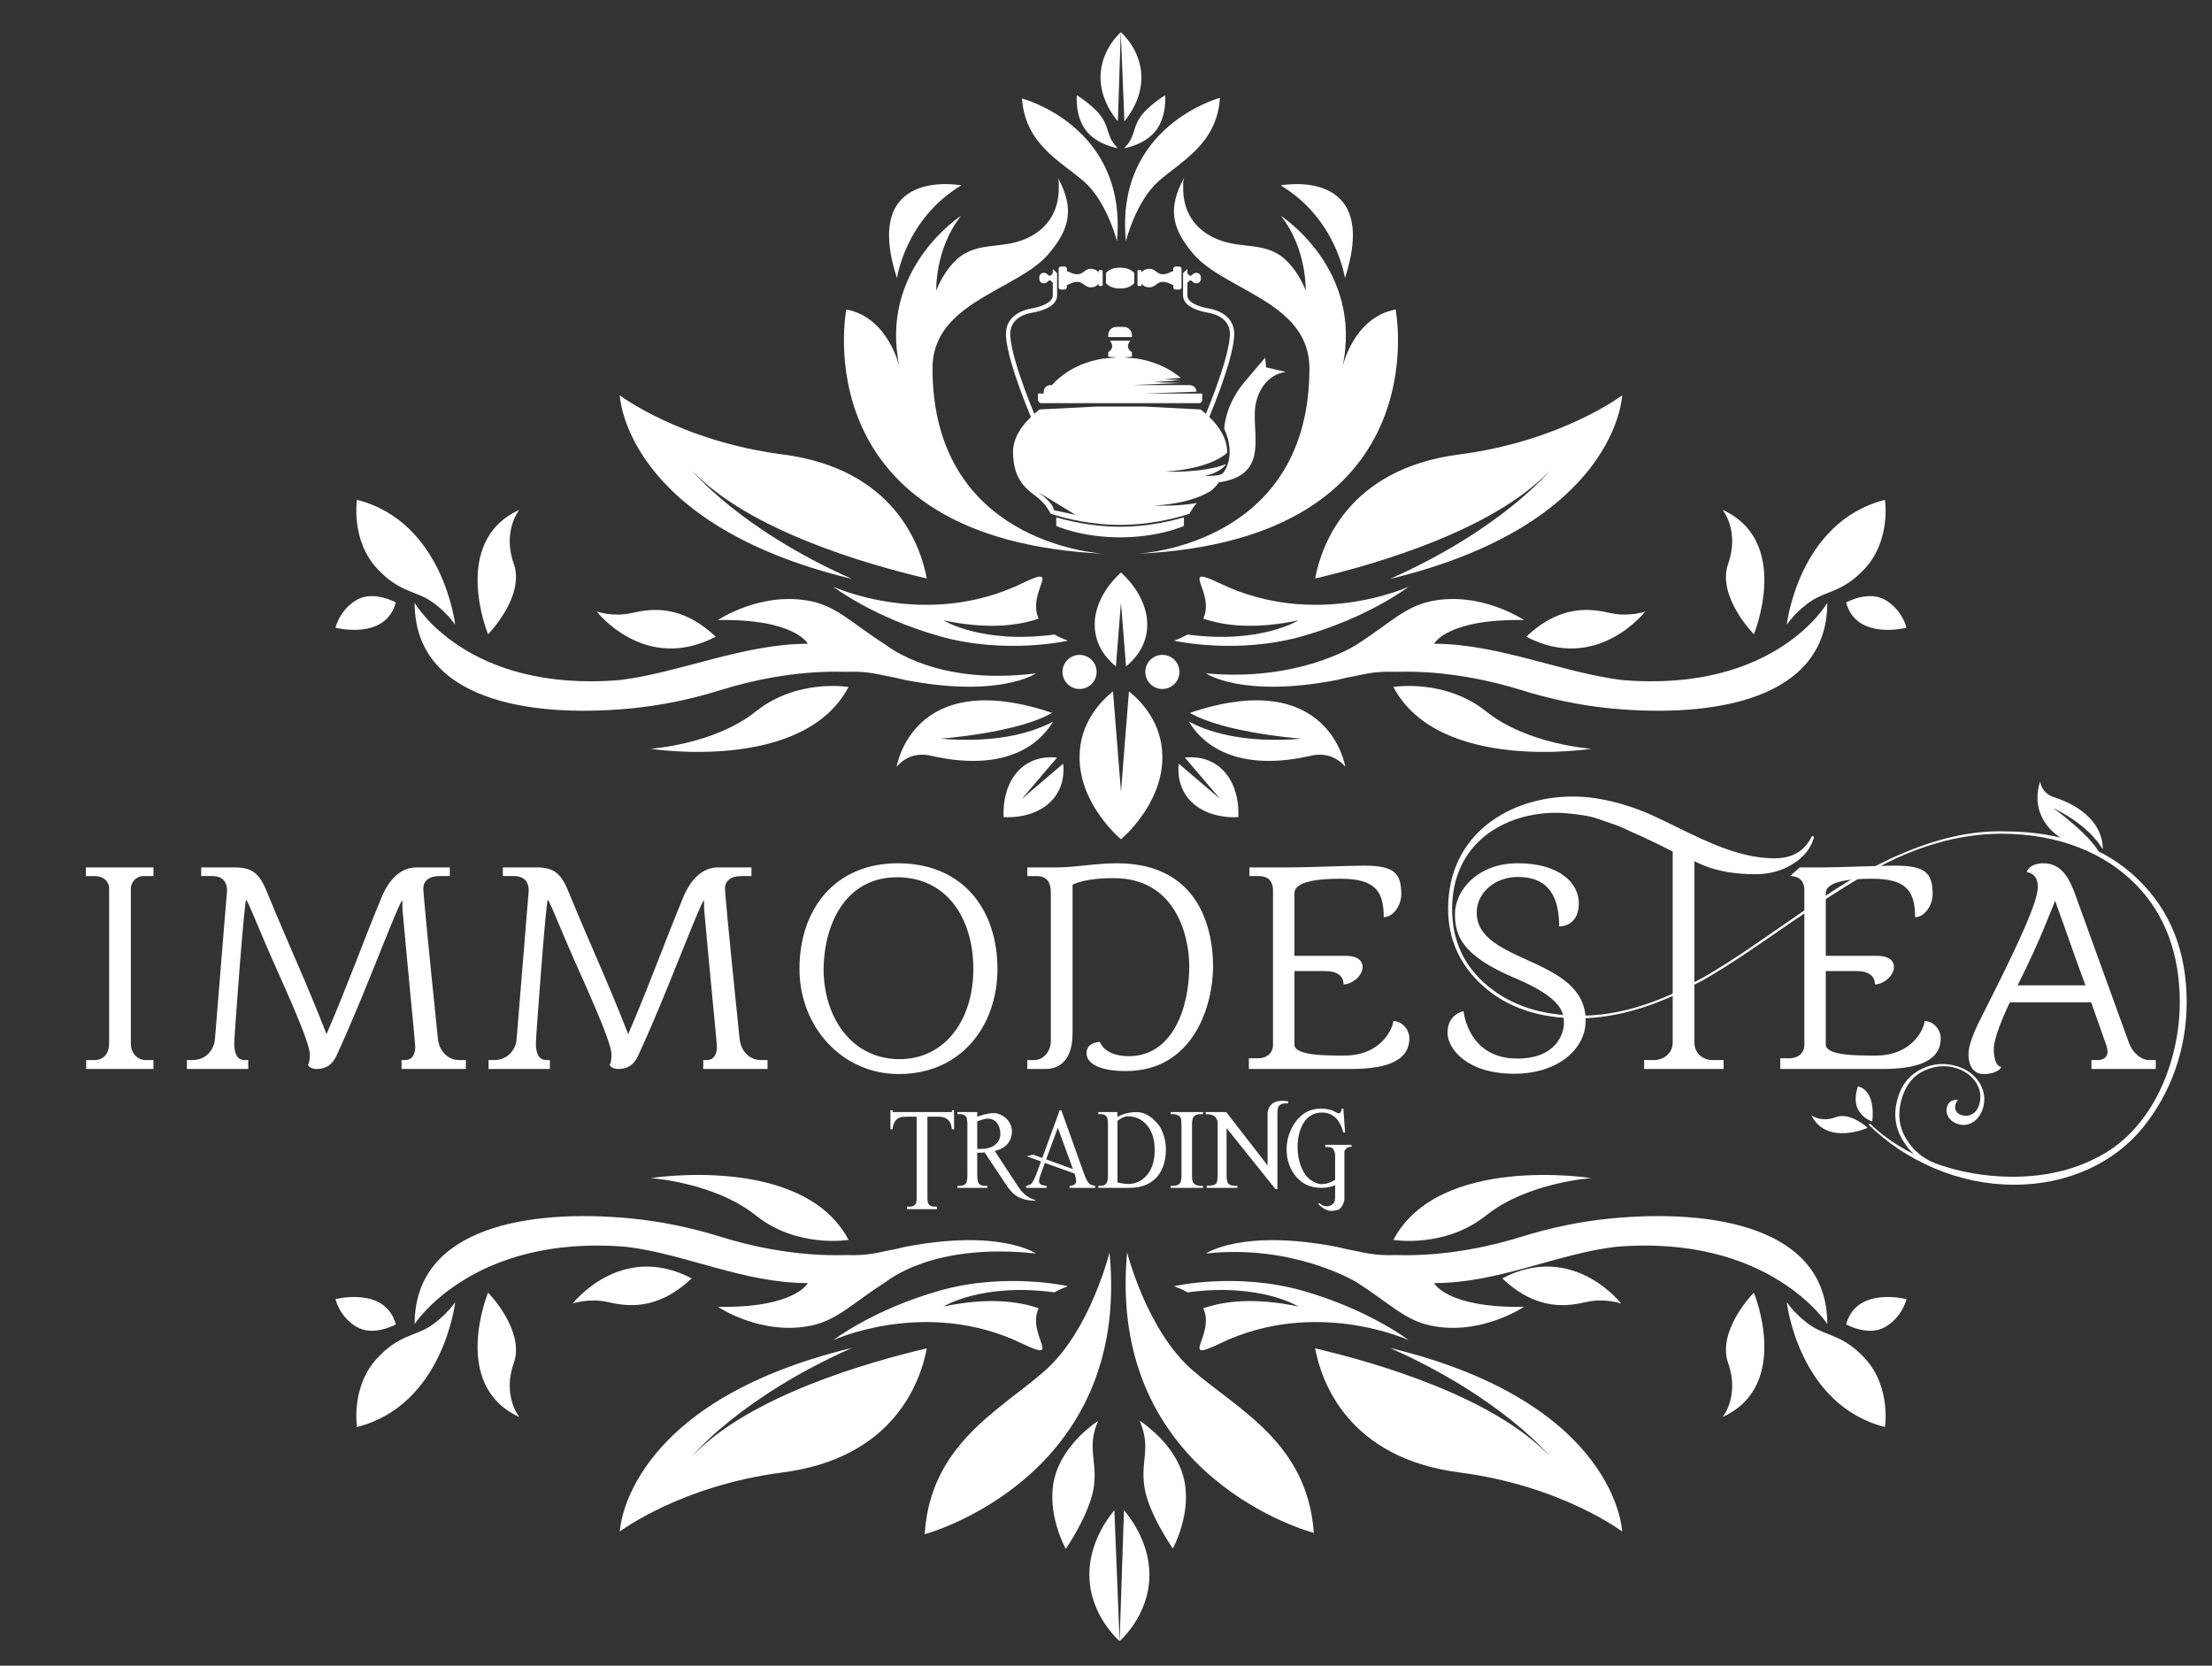 <?xml version="1.0" encoding="UTF-8" standalone="no"?>
<svg
   xmlns:dc="http://purl.org/dc/elements/1.1/"
   xmlns:cc="http://creativecommons.org/ns#"
   xmlns:rdf="http://www.w3.org/1999/02/22-rdf-syntax-ns#"
   xmlns:svg="http://www.w3.org/2000/svg"
   xmlns="http://www.w3.org/2000/svg"
   xmlns:sodipodi="http://sodipodi.sourceforge.net/DTD/sodipodi-0.dtd"
   xmlns:inkscape="http://www.inkscape.org/namespaces/inkscape"
   id="svg3336"
   version="1.1"
   inkscape:version="1.0.1 (3bc2e813f5, 2020-09-07)"
   xml:space="preserve"
   width="2460"
   height="1852.5"
   viewBox="0 0 2460 1852.5"
   sodipodi:docname="logo-white.svg"><rect x="0" y="0" width="2460" height="1852.5" fill="#333333" stroke="none"/><defs
     id="defs3340"><clipPath
       clipPathUnits="userSpaceOnUse"
       id="clipPath3350"><path
         d="m 0,1482 1968,0 L 1968,0 0,0 0,1482 Z"
         id="path3352"
         inkscape:connector-curvature="0" /></clipPath></defs><sodipodi:namedview
     pagecolor="#ffffff"
     bordercolor="#666666"
     borderopacity="1"
     objecttolerance="10"
     gridtolerance="10"
     guidetolerance="10"
     inkscape:pageopacity="0"
     inkscape:pageshadow="2"
     inkscape:window-width="3840"
     inkscape:window-height="2136"
     id="namedview3338"
     showgrid="false"
     showguides="true"
     inkscape:guide-bbox="true"
     inkscape:zoom="0.18703499"
     inkscape:cx="664.79847"
     inkscape:cy="998.1201"
     inkscape:window-x="0"
     inkscape:window-y="1080"
     inkscape:window-maximized="1"
     inkscape:current-layer="g3348"
     inkscape:document-rotation="0"><sodipodi:guide
       position="1243.821,952.714"
       orientation="1,0"
       id="guide3742" /></sodipodi:namedview><g
     id="g3344"
     inkscape:groupmode="layer"
     inkscape:label="1"
     transform="matrix(1.25,0,0,-1.25,0,1852.5)"><g
       id="g3346"><g
         id="g3348"
         clip-path="url(#clipPath3350)"><g
           id="g3354"
           transform="translate(848.753,494.175)"
           style="fill:#ffffff"><path
             d="m 0,0 0.102,-16.909 -1.935,0 c -0.341,2.715 -0.85,4.651 -1.528,5.806 -1.019,1.834 -2.378,3.191 -4.075,4.075 -1.698,0.882 -3.939,1.324 -6.722,1.324 l -9.474,0 0,-72.017 c 0,-3.326 0.441,-5.364 1.325,-6.112 1.222,-1.289 2.816,-1.935 4.787,-1.935 l 2.342,0 0,-2.241 -26.585,0 0,2.241 2.444,0 c 2.037,-0.067 3.701,0.611 4.991,2.037 0.747,1.019 1.121,3.023 1.121,6.01 l 0,72.017 -8.149,0 c -3.125,0 -5.365,-0.238 -6.723,-0.713 -1.699,-0.611 -3.158,-1.767 -4.38,-3.464 -1.222,-1.697 -1.935,-4.041 -2.14,-7.028 l -1.935,0 0,16.909 1.935,0 0,-1.63 52.766,0 0,1.63 L 0,0 Z"
             style="fill:#ffffff;fill-opacity:1;fill-rule:nonzero;stroke:none"
             id="path3356"
             inkscape:connector-curvature="0" /></g><g
           id="g3358"
           transform="translate(869.431,459.746)"
           style="fill:#ffffff"><path
             d="m 0,0 2.648,0 c 5.908,0 10.372,1.273 13.395,3.819 3.021,2.547 4.533,5.756 4.533,9.627 0,3.802 -0.986,7.011 -2.954,9.626 -1.971,2.613 -4.958,3.921 -8.964,3.921 C 5.94,26.586 3.055,25.736 0,24.447 L 0,0 Z M 27.605,-34.634 6.519,-3.056 C 5.432,-3.26 4.176,-3.362 2.749,-3.362 l -2.749,0 0,-19.354 c 0,-4.211 0.44,-6.824 1.324,-7.843 1.154,-1.495 2.885,-2.241 5.195,-2.241 l 2.445,0 0,-1.834 -26.586,0 0,1.834 2.342,0 c 2.649,0 4.516,0.916 5.602,2.75 0.612,1.086 0.917,3.531 0.917,7.334 l 0,43.597 c 0,4.21 -0.408,6.859 -1.222,7.946 -1.156,1.426 -2.921,2.139 -5.297,2.139 l -2.342,0 0,1.833 17.622,0 0,-4.074 c 7.537,2.649 13.275,3.632 17.214,2.954 4.006,-0.952 7.3,-2.921 9.881,-5.908 2.511,-2.989 3.769,-6.417 3.769,-10.288 0,-4.143 -1.258,-7.742 -3.769,-10.797 -2.513,-3.056 -6.35,-5.231 -11.511,-6.52 l 21.494,-32.698 c 3.937,-5.704 8.759,-9.336 14.464,-10.899 l 0.204,-0.612 c -8.829,0 -15.687,2.412 -20.577,7.233 l -3.564,4.176 z"
             style="fill:#ffffff;fill-opacity:1;fill-rule:nonzero;stroke:none"
             id="path3360"
             inkscape:connector-curvature="0" /></g><g
           id="g3362"
           transform="translate(954.586,441.818)"
           style="fill:#ffffff"><path
             d="M 0,0 -13.446,36.772 -23.836,8.659 0,0 Z m -27.299,9.881 15.483,42.375 1.528,0 L 9.779,-3.87 c 1.63,-4.482 3.107,-7.385 4.431,-8.71 1.324,-1.324 3.174,-2.088 5.551,-2.292 l 0,-1.833 -22.817,0 0,1.833 c 2.308,0.135 3.871,0.577 4.686,1.324 0.815,0.747 1.222,1.697 1.222,2.852 0,1.427 -0.374,3.362 -1.121,5.807 l -0.305,0.917 -26.383,9.473 -3.768,-10.288 c -0.952,-2.582 -1.426,-4.517 -1.426,-5.806 0,-1.088 0.407,-2.022 1.222,-2.802 0.815,-0.781 2.648,-1.273 5.501,-1.477 l 0,-1.833 -18.234,0 0,1.833 c 2.376,0.474 3.938,1.12 4.686,1.935 1.425,1.63 3.055,4.855 4.889,9.677 l 3.668,10.085 -12.733,4.584 5.806,1.426 8.047,-2.954 z"
             style="fill:#ffffff;fill-opacity:1;fill-rule:nonzero;stroke:none"
             id="path3364"
             inkscape:connector-curvature="0" /></g><g
           id="g3366"
           transform="translate(994.21,430.002)"
           style="fill:#ffffff"><path
             d="m 0,0 c 3.734,-0.952 6.858,-1.426 9.371,-1.426 6.858,0 12.53,2.699 17.012,8.098 4.481,5.399 6.722,12.748 6.722,22.053 0,9.303 -2.241,16.637 -6.722,22.003 C 21.901,56.091 16.128,58.775 9.066,58.775 6.417,58.775 3.395,57.416 0,54.7 L 0,0 Z m 43.088,29.133 c 0,-9.44 -2.445,-17.317 -7.334,-23.632 C 30.049,-1.291 21.832,-4.754 11.103,-4.89 l -28.216,0 0,1.834 2.241,0 c 2.512,0 4.278,0.882 5.297,2.649 0.746,1.222 1.121,3.7 1.121,7.435 l 0,43.597 c 0,4.142 -0.408,6.791 -1.223,7.946 -1.156,1.426 -2.888,2.14 -5.195,2.14 l -2.241,0 0,1.832 17.011,0 0,-4.379 c 5.16,2.918 10.9,4.379 17.215,4.379 7.401,0 14.328,-4.379 20.78,-13.14 3.463,-6.452 5.195,-13.208 5.195,-20.27"
             style="fill:#ffffff;fill-opacity:1;fill-rule:nonzero;stroke:none"
             id="path3368"
             inkscape:connector-curvature="0" /></g><g
           id="g3370"
           transform="translate(1070.3,426.946)"
           style="fill:#ffffff"><path
             d="m 0,0 0,-1.834 -28.827,0 0,1.834 2.343,0 c 2.784,0 4.821,0.815 6.112,2.445 0.815,1.085 1.222,3.632 1.222,7.639 l 0,43.597 c 0,3.395 -0.239,5.636 -0.713,6.724 -0.341,0.882 -1.019,1.594 -2.037,2.139 -1.427,0.815 -2.954,1.222 -4.584,1.222 l -2.343,0 0,1.833 28.827,0 0,-1.833 -2.445,0 c -2.785,0 -4.787,-0.814 -6.009,-2.444 -0.883,-1.088 -1.325,-3.634 -1.325,-7.641 l 0,-43.597 c 0,-3.396 0.237,-5.637 0.713,-6.723 C -8.727,2.546 -8.047,1.834 -7.028,1.222 -5.602,0.407 -4.075,0 -2.445,0 L 0,0 Z"
             style="fill:#ffffff;fill-opacity:1;fill-rule:nonzero;stroke:none"
             id="path3372"
             inkscape:connector-curvature="0" /></g><g
           id="g3374"
           transform="translate(1072.642,492.545)"
           style="fill:#ffffff"><path
             d="m 0,0 18.336,0 36.772,-47.468 0,46.348 c 0.271,4.345 2.173,7.538 5.704,9.575 3.26,1.63 7.47,2.002 12.631,1.12 l 0,-1.833 -2.342,0 c -2.852,0 -4.89,-0.85 -6.112,-2.547 -0.749,-1.222 -1.12,-3.633 -1.12,-7.232 l 0,-66.516 -1.732,0 -43.495,54.293 0,-41.459 c 0,-4.143 0.473,-6.723 1.425,-7.742 1.223,-1.426 3.158,-2.138 5.806,-2.138 l 2.343,0 0,-1.834 -27.299,0 0,2.037 2.343,0 c 2.852,0 4.889,0.577 6.112,1.732 0.882,1.154 1.324,4.039 1.324,8.659 l 0,46.856 C 10.016,-6.384 9.303,-5.128 8.557,-4.38 7.334,-3.226 5.942,-2.513 4.38,-2.24 3.428,-1.97 1.969,-1.833 0,-1.833 L 0,0 Z"
             style="fill:#ffffff;fill-opacity:1;fill-rule:nonzero;stroke:none"
             id="path3376"
             inkscape:connector-curvature="0" /></g><g
           id="g3378"
           transform="translate(1184.385,404.638)"
           style="fill:#ffffff"><path
             d="m 0,0 c -3.804,0 -7.674,2.106 -11.612,6.316 l 1.019,0.713 c 1.9,-1.901 3.937,-2.886 6.111,-2.954 2.581,0 4.516,0.679 5.807,2.037 1.426,0.815 2.139,2.717 2.139,5.704 l 0,11.001 c -3.6,-1.562 -7.675,-2.342 -12.224,-2.342 -10.526,0 -18.676,4.176 -24.447,12.529 -4.347,6.247 -6.519,13.479 -6.519,21.697 0,5.907 1.222,11.577 3.666,17.011 2.92,6.451 6.893,11.442 11.919,14.973 4.21,2.852 9.234,4.279 15.075,4.279 5.501,0 9.846,-1.054 13.039,-3.158 1.561,-0.748 2.614,-1.121 3.158,-1.121 1.357,0.747 2.071,2.173 2.139,4.279 l 1.528,0 1.527,-21.289 -1.527,0 C 9.303,74.971 7.368,78.977 4.991,81.694 1.528,85.565 -2.886,87.5 -8.251,87.5 c -7.403,0 -13.039,-3.396 -16.909,-10.186 -3.192,-5.773 -4.788,-12.597 -4.788,-20.474 0,-6.453 1.07,-12.326 3.209,-17.623 2.14,-5.297 4.941,-9.185 8.404,-11.663 3.463,-2.48 6.687,-3.718 9.677,-3.718 2.104,0 4.159,0.322 6.163,0.968 2.002,0.645 3.988,1.579 5.959,2.801 l 0,22.511 c -0.204,1.359 -0.527,2.563 -0.968,3.617 -0.443,1.052 -1.019,1.816 -1.732,2.292 -0.712,0.474 -1.986,0.746 -3.819,0.815 l -2.242,0 0,1.935 23.327,0 0,-1.833 -1.019,0 c -2.241,0 -4.007,-1.258 -5.296,-3.77 l 0,-43.393 C 11.17,7.064 10.22,4.89 8.863,3.26 7.979,2.037 6.723,1.156 5.093,0.611 2.988,0.204 1.29,0 0,0"
             style="fill:#ffffff;fill-opacity:1;fill-rule:nonzero;stroke:none"
             id="path3380"
             inkscape:connector-curvature="0" /></g><g
           id="g3382"
           transform="translate(976.923,217.733)"
           style="fill:#ffffff"><path
             d="m 0,0 c 0,0 -30.898,-19.428 -38.728,-50.739 -7.83,-31.31 10.011,-63.086 10.011,-63.086 0,0 21.845,31.657 25.008,55.5 C -0.546,-34.483 -10.205,-24.379 0,0"
             style="fill:#ffffff;fill-opacity:1;fill-rule:nonzero;stroke:none"
             id="path3384"
             inkscape:connector-curvature="0" /></g><g
           id="g3386"
           transform="translate(987.103,367.655)"
           style="fill:#ffffff"><path
             d="m 0,0 c 0,0 -17.074,-69.605 -57.373,-105.124 -40.299,-35.519 -101.986,-65.333 -107.045,-145.576 0,0 184.336,49.18 164.418,250.7"
             style="fill:#ffffff;fill-opacity:1;fill-rule:nonzero;stroke:none"
             id="path3388"
             inkscape:connector-curvature="0" /></g><g
           id="g3390"
           transform="translate(1013.972,217.86)"
           style="fill:#ffffff"><path
             d="m 0,0 c 10.371,-24.309 0.781,-34.478 4.107,-58.299 3.326,-23.82 25.386,-55.327 25.386,-55.327 0,0 17.624,31.897 9.581,63.153 C 31.03,-19.216 0,0 0,0"
             style="fill:#ffffff;fill-opacity:1;fill-rule:nonzero;stroke:none"
             id="path3392"
             inkscape:connector-curvature="0" /></g><g
           id="g3394"
           transform="translate(1060.858,262.979)"
           style="fill:#ffffff"><path
             d="M 0,0 C -40.54,35.243 -58.09,104.729 -58.09,104.729 -76.631,-96.922 108.035,-144.842 108.035,-144.842 102.429,-64.636 40.54,-35.243 0,0"
             style="fill:#ffffff;fill-opacity:1;fill-rule:nonzero;stroke:none"
             id="path3396"
             inkscape:connector-curvature="0" /></g><g
           id="g3398"
           transform="translate(996.116,21.868)"
           style="fill:#ffffff"><path
             d="M 0,0 C 0,0 26.637,22.768 26.513,59.146 26.421,86.303 11.463,107.473 3.885,116.464 L 0,0 Z"
             style="fill:#ffffff;fill-opacity:1;fill-rule:nonzero;stroke:none"
             id="path3400"
             inkscape:connector-curvature="0" /></g><g
           id="g3402"
           transform="translate(969.2,80.831)"
           style="fill:#ffffff"><path
             d="M 0,0 C 0.124,-36.377 26.916,-58.963 26.916,-58.963 L 22.236,57.471 C 14.72,48.429 -0.093,27.157 0,0"
             style="fill:#ffffff;fill-opacity:1;fill-rule:nonzero;stroke:none"
             id="path3404"
             inkscape:connector-curvature="0" /></g><g
           id="g3406"
           transform="translate(1378.702,186.492)"
           style="fill:#ffffff"><path
             d="m 0,0 c -50.36,53.028 -154.782,83.197 -208.645,95.821 5.46,-29.095 28.839,-97.541 128.371,-110.404 90.647,-11.714 144.785,-52.537 144.785,-52.537 0,0 -4.019,114.472 -206.659,163.359 C -42.431,52.055 0,0 0,0"
             style="fill:#ffffff;fill-opacity:1;fill-rule:nonzero;stroke:none"
             id="path3408"
             inkscape:connector-curvature="0" /></g><g
           id="g3410"
           transform="translate(615.933,186.492)"
           style="fill:#ffffff"><path
             d="M 0,0 C 50.36,53.028 154.782,83.197 208.645,95.821 203.185,66.726 179.805,-1.72 80.273,-14.583 -10.373,-26.297 -64.511,-67.12 -64.511,-67.12 c 0,0 4.019,114.472 206.659,163.359 C 42.431,52.055 0,0 0,0"
             style="fill:#ffffff;fill-opacity:1;fill-rule:nonzero;stroke:none"
             id="path3412"
             inkscape:connector-curvature="0" /></g><g
           id="g3414"
           transform="translate(1532.633,221.236)"
           style="fill:#ffffff"><path
             d="m 0,0 c 0,0 15.247,18.732 4.921,47.882 -10.326,29.151 22.85,62.814 22.85,62.814 C 27.771,110.696 61.762,28.332 0,0"
             style="fill:#ffffff;fill-opacity:1;fill-rule:nonzero;stroke:none"
             id="path3416"
             inkscape:connector-curvature="0" /></g><g
           id="g3418"
           transform="translate(1589.652,323.417)"
           style="fill:#ffffff"><path
             d="m 0,0 c 0,0 10.401,-91.531 87.371,-111.086 0,0 5.691,35.657 -17.89,61.16 C 50.758,-29.678 36.527,-30.234 23.299,-22.051 9.036,-13.227 0,0 0,0"
             style="fill:#ffffff;fill-opacity:1;fill-rule:nonzero;stroke:none"
             id="path3420"
             inkscape:connector-curvature="0" /></g><g
           id="g3422"
           transform="translate(1642.491,303.642)"
           style="fill:#ffffff"><path
             d="M 0,0 C 0,0 19.929,-11.233 35.135,-2.08 50.342,7.073 53.671,22.467 53.671,22.467 53.671,22.467 9.153,34.116 0,0"
             style="fill:#ffffff;fill-opacity:1;fill-rule:nonzero;stroke:none"
             id="path3424"
             inkscape:connector-curvature="0" /></g><g
           id="g3426"
           transform="translate(1239.68,378.833)"
           style="fill:#ffffff"><path
             d="m 0,0 c 0,0 45.647,-7.738 82.499,21.751 36.851,29.49 93.63,33.213 93.63,33.213 C 176.129,54.964 40.489,76.582 0,0"
             style="fill:#ffffff;fill-opacity:1;fill-rule:nonzero;stroke:none"
             id="path3428"
             inkscape:connector-curvature="0" /></g><g
           id="g3430"
           transform="translate(1155.27,319.546)"
           style="fill:#ffffff"><path
             d="m 0,0 c -38.539,8.116 -65.868,4.989 -84.725,-1.56 11.019,-23.515 -22.587,-49.382 14.979,-31.268 85.043,41.008 167.772,2.893 167.772,2.893 0,0 -35.29,27.191 -94.299,43.968 -59.009,16.777 -114.548,4.05 -114.548,4.05 4.713,-1.693 8.689,-3.537 12.039,-5.492 C -34.366,21.384 0,0 0,0"
             style="fill:#ffffff;fill-opacity:1;fill-rule:nonzero;stroke:none"
             id="path3432"
             inkscape:connector-curvature="0" /></g><g
           id="g3434"
           transform="translate(1206.897,341.193)"
           style="fill:#ffffff"><path
             d="m 0,0 c 28.389,-18.077 42.584,-33.572 65.476,-38.505 44.739,-9.643 83.5,16.584 83.5,16.584 -68.844,-1.157 -79.933,21.116 -79.933,21.116 57.146,0 108.349,25.808 161.347,32.26 136.872,11.521 188.438,-68.667 188.438,-68.667 0,86.64 -102.283,102.451 -191.617,94.018 C 199.639,54.203 172.46,48.476 146.023,40.227 123.137,33.087 81.432,22.737 35.319,24.141 24.437,23.974 16.814,23.797 -0.136,27.679 -5.85,28.676 -11.575,29.898 -17.287,31.372 -101.968,47.804 -133.938,25.518 -133.938,25.518 -58.025,33.882 -2.751,1.728 0,0"
             style="fill:#ffffff;fill-opacity:1;fill-rule:nonzero;stroke:none"
             id="path3436"
             inkscape:connector-curvature="0" /></g><g
           id="g3438"
           transform="translate(462.001,221.236)"
           style="fill:#ffffff"><path
             d="m 0,0 c 0,0 -15.247,18.732 -4.921,47.882 10.326,29.151 -22.85,62.814 -22.85,62.814 0,0 -33.991,-82.364 27.771,-110.696"
             style="fill:#ffffff;fill-opacity:1;fill-rule:nonzero;stroke:none"
             id="path3440"
             inkscape:connector-curvature="0" /></g><g
           id="g3442"
           transform="translate(404.982,323.417)"
           style="fill:#ffffff"><path
             d="m 0,0 c 0,0 -10.401,-91.531 -87.371,-111.086 0,0 -5.691,35.657 17.89,61.16 18.723,20.248 32.954,19.692 46.182,27.875 C -9.036,-13.227 0,0 0,0"
             style="fill:#ffffff;fill-opacity:1;fill-rule:nonzero;stroke:none"
             id="path3444"
             inkscape:connector-curvature="0" /></g><g
           id="g3446"
           transform="translate(352.144,303.642)"
           style="fill:#ffffff"><path
             d="M 0,0 C 0,0 -19.929,-11.233 -35.135,-2.08 -50.342,7.073 -53.671,22.467 -53.671,22.467 -53.671,22.467 -9.153,34.116 0,0"
             style="fill:#ffffff;fill-opacity:1;fill-rule:nonzero;stroke:none"
             id="path3448"
             inkscape:connector-curvature="0" /></g><g
           id="g3450"
           transform="translate(754.955,378.833)"
           style="fill:#ffffff"><path
             d="m 0,0 c 0,0 -45.647,-7.738 -82.499,21.751 -36.851,29.49 -93.63,33.213 -93.63,33.213 0,0 135.64,21.618 176.129,-54.964"
             style="fill:#ffffff;fill-opacity:1;fill-rule:nonzero;stroke:none"
             id="path3452"
             inkscape:connector-curvature="0" /></g><g
           id="g3454"
           transform="translate(839.365,319.546)"
           style="fill:#ffffff"><path
             d="m 0,0 c 38.539,8.116 65.868,4.989 84.725,-1.56 -11.019,-23.515 22.587,-49.382 -14.979,-31.268 -85.043,41.008 -167.772,2.893 -167.772,2.893 0,0 35.29,27.191 94.299,43.968 59.009,16.777 114.548,4.05 114.548,4.05 C 106.107,16.39 102.132,14.546 98.782,12.591 34.366,21.384 0,0 0,0"
             style="fill:#ffffff;fill-opacity:1;fill-rule:nonzero;stroke:none"
             id="path3456"
             inkscape:connector-curvature="0" /></g><g
           id="g3458"
           transform="translate(787.737,341.193)"
           style="fill:#ffffff"><path
             d="m 0,0 c -28.389,-18.077 -42.584,-33.572 -65.476,-38.505 -44.739,-9.643 -83.501,16.584 -83.501,16.584 68.845,-1.157 79.934,21.116 79.934,21.116 -57.146,0 -108.349,25.808 -161.347,32.26 -136.872,11.521 -188.438,-68.667 -188.438,-68.667 0,86.64 102.283,102.451 191.617,94.018 27.572,-2.603 54.751,-8.33 81.188,-16.579 22.885,-7.14 64.591,-17.49 110.704,-16.086 10.882,-0.167 18.505,-0.344 35.455,3.538 5.714,0.997 11.439,2.219 17.151,3.693 84.681,16.432 116.651,-5.854 116.651,-5.854 C 42.555,35.375 2.751,1.728 0,0"
             style="fill:#ffffff;fill-opacity:1;fill-rule:nonzero;stroke:none"
             id="path3460"
             inkscape:connector-curvature="0" /></g><g
           id="g3462"
           transform="translate(615.933,1063.112)"
           style="fill:#ffffff"><path
             d="M 0,0 C 50.36,-53.028 154.782,-83.197 208.645,-95.821 203.185,-66.726 179.805,1.72 80.273,14.583 -10.373,26.297 -64.511,67.12 -64.511,67.12 c 0,0 4.019,-114.472 206.659,-163.359 C 42.431,-52.055 0,0 0,0"
             style="fill:#ffffff;fill-opacity:1;fill-rule:nonzero;stroke:none"
             id="path3464"
             inkscape:connector-curvature="0" /></g><g
           id="g3466"
           transform="translate(1378.702,1063.112)"
           style="fill:#ffffff"><path
             d="m 0,0 c -50.36,-53.028 -154.782,-83.197 -208.645,-95.821 5.46,29.095 28.839,97.541 128.371,110.404 90.647,11.714 144.785,52.537 144.785,52.537 0,0 -4.019,-114.472 -206.659,-163.359 C -42.431,-52.055 0,0 0,0"
             style="fill:#ffffff;fill-opacity:1;fill-rule:nonzero;stroke:none"
             id="path3468"
             inkscape:connector-curvature="0" /></g><g
           id="g3470"
           transform="translate(462.001,1028.369)"
           style="fill:#ffffff"><path
             d="m 0,0 c 0,0 -15.247,-18.732 -4.921,-47.882 10.326,-29.151 -22.85,-62.814 -22.85,-62.814 0,0 -33.991,82.364 27.771,110.696"
             style="fill:#ffffff;fill-opacity:1;fill-rule:nonzero;stroke:none"
             id="path3472"
             inkscape:connector-curvature="0" /></g><g
           id="g3474"
           transform="translate(404.982,926.188)"
           style="fill:#ffffff"><path
             d="m 0,0 c 0,0 -10.401,91.531 -87.371,111.086 0,0 -5.691,-35.657 17.89,-61.16 C -50.758,29.678 -36.527,30.234 -23.299,22.051 -9.036,13.227 0,0 0,0"
             style="fill:#ffffff;fill-opacity:1;fill-rule:nonzero;stroke:none"
             id="path3476"
             inkscape:connector-curvature="0" /></g><g
           id="g3478"
           transform="translate(352.144,945.963)"
           style="fill:#ffffff"><path
             d="m 0,0 c 0,0 -19.929,11.233 -35.135,2.08 -15.207,-9.153 -18.536,-24.547 -18.536,-24.547 0,0 44.518,-11.649 53.671,22.467"
             style="fill:#ffffff;fill-opacity:1;fill-rule:nonzero;stroke:none"
             id="path3480"
             inkscape:connector-curvature="0" /></g><g
           id="g3482"
           transform="translate(754.955,870.772)"
           style="fill:#ffffff"><path
             d="m 0,0 c 0,0 -45.647,7.738 -82.499,-21.751 -36.851,-29.49 -93.63,-33.213 -93.63,-33.213 0,0 135.64,-21.617 176.129,54.964"
             style="fill:#ffffff;fill-opacity:1;fill-rule:nonzero;stroke:none"
             id="path3484"
             inkscape:connector-curvature="0" /></g><g
           id="g3486"
           transform="translate(1239.68,870.772)"
           style="fill:#ffffff"><path
             d="M 0,0 C 0,0 45.647,7.738 82.499,-21.751 119.35,-51.241 176.13,-54.964 176.13,-54.964 176.13,-54.964 40.489,-76.581 0,0"
             style="fill:#ffffff;fill-opacity:1;fill-rule:nonzero;stroke:none"
             id="path3488"
             inkscape:connector-curvature="0" /></g><g
           id="g3490"
           transform="translate(839.365,930.059)"
           style="fill:#ffffff"><path
             d="M 0,0 C 38.539,-8.116 65.868,-4.989 84.725,1.56 73.706,25.074 107.312,50.942 69.746,32.828 -15.297,-8.18 -98.026,29.935 -98.026,29.935 c 0,0 35.29,-27.191 94.299,-43.968 59.009,-16.777 114.548,-4.05 114.548,-4.05 -4.714,1.693 -8.689,3.537 -12.039,5.492 C 34.366,-21.384 0,0 0,0"
             style="fill:#ffffff;fill-opacity:1;fill-rule:nonzero;stroke:none"
             id="path3492"
             inkscape:connector-curvature="0" /></g><g
           id="g3494"
           transform="translate(787.737,908.412)"
           style="fill:#ffffff"><path
             d="m 0,0 c -28.389,18.077 -42.584,33.572 -65.476,38.505 -44.739,9.643 -83.501,-16.584 -83.501,-16.584 68.845,1.157 79.934,-21.116 79.934,-21.116 -57.146,0 -114.134,-25.808 -167.132,-32.26 -136.872,-11.521 -182.653,68.667 -182.653,68.667 0,-86.64 102.283,-102.451 191.617,-94.018 27.572,2.603 54.751,8.33 81.188,16.579 22.885,7.14 64.591,17.49 110.704,16.086 10.882,0.167 18.505,0.344 35.455,-3.538 5.714,-0.997 11.439,-2.219 17.151,-3.693 84.681,-16.432 116.651,5.854 116.651,5.854 C 45.629,-36.723 2.751,-1.728 0,0"
             style="fill:#ffffff;fill-opacity:1;fill-rule:nonzero;stroke:none"
             id="path3496"
             inkscape:connector-curvature="0" /></g><g
           id="g3498"
           transform="translate(1532.633,1028.369)"
           style="fill:#ffffff"><path
             d="m 0,0 c 0,0 15.247,-18.732 4.921,-47.882 -10.326,-29.151 22.85,-62.814 22.85,-62.814 0,0 33.991,82.364 -27.771,110.696"
             style="fill:#ffffff;fill-opacity:1;fill-rule:nonzero;stroke:none"
             id="path3500"
             inkscape:connector-curvature="0" /></g><g
           id="g3502"
           transform="translate(1589.652,926.188)"
           style="fill:#ffffff"><path
             d="m 0,0 c 0,0 10.401,91.531 87.371,111.086 0,0 5.691,-35.657 -17.89,-61.16 C 50.758,29.678 36.527,30.234 23.299,22.051 9.036,13.227 0,0 0,0"
             style="fill:#ffffff;fill-opacity:1;fill-rule:nonzero;stroke:none"
             id="path3504"
             inkscape:connector-curvature="0" /></g><g
           id="g3506"
           transform="translate(1642.491,945.963)"
           style="fill:#ffffff"><path
             d="M 0,0 C 0,0 19.929,11.233 35.135,2.08 50.342,-7.073 53.671,-22.467 53.671,-22.467 53.671,-22.467 9.153,-34.116 0,0"
             style="fill:#ffffff;fill-opacity:1;fill-rule:nonzero;stroke:none"
             id="path3508"
             inkscape:connector-curvature="0" /></g><g
           id="g3510"
           transform="translate(1155.27,930.059)"
           style="fill:#ffffff"><path
             d="m 0,0 c -38.539,-8.116 -65.868,-4.989 -84.725,1.56 11.019,23.514 -22.587,49.382 14.979,31.268 85.043,-41.008 167.772,-2.893 167.772,-2.893 0,0 -35.29,-27.191 -94.299,-43.968 -59.009,-16.777 -114.548,-4.05 -114.548,-4.05 4.713,1.693 8.689,3.537 12.039,5.492 C -34.366,-21.384 0,0 0,0"
             style="fill:#ffffff;fill-opacity:1;fill-rule:nonzero;stroke:none"
             id="path3512"
             inkscape:connector-curvature="0" /></g><g
           id="g3514"
           transform="translate(1206.897,908.412)"
           style="fill:#ffffff"><path
             d="m 0,0 c 28.389,18.077 42.584,33.572 65.476,38.505 44.739,9.643 83.5,-16.584 83.5,-16.584 C 80.132,23.078 69.043,0.805 69.043,0.805 c 57.146,0 114.134,-25.808 167.132,-32.26 136.872,-11.521 182.653,68.667 182.653,68.667 0,-86.64 -102.283,-102.451 -191.617,-94.018 -27.572,2.603 -54.751,8.33 -81.188,16.579 -22.886,7.14 -64.591,17.49 -110.704,16.086 -10.882,0.167 -18.505,0.344 -35.455,-3.538 -5.714,-0.997 -11.439,-2.219 -17.151,-3.693 -84.681,-16.432 -116.651,5.854 -116.651,5.854 C -52.451,-33.039 -2.751,-1.728 0,0"
             style="fill:#ffffff;fill-opacity:1;fill-rule:nonzero;stroke:none"
             id="path3516"
             inkscape:connector-curvature="0" /></g><g
           id="g3518"
           transform="translate(1018.991,884.154)"
           style="fill:#ffffff"><path
             d="m 0,0 c 0,8.379 6.793,15.172 15.172,15.172 8.379,0 15.171,-6.793 15.171,-15.172 0,-8.379 -6.792,-15.172 -15.171,-15.172 C 6.793,-15.172 0,-8.379 0,0"
             style="fill:#ffffff;fill-opacity:1;fill-rule:nonzero;stroke:none"
             id="path3520"
             inkscape:connector-curvature="0" /></g><g
           id="g3522"
           transform="translate(975.643,884.154)"
           style="fill:#ffffff"><path
             d="m 0,0 c 0,8.379 -6.793,15.172 -15.172,15.172 -8.379,0 -15.171,-6.793 -15.171,-15.172 0,-8.379 6.792,-15.172 15.171,-15.172 C -6.793,-15.172 0,-8.379 0,0"
             style="fill:#ffffff;fill-opacity:1;fill-rule:nonzero;stroke:none"
             id="path3524"
             inkscape:connector-curvature="0" /></g><g
           id="g3526"
           transform="translate(997.317,735.286)"
           style="fill:#ffffff"><path
             d="m 0,0 c 0,0 36.845,30.343 36.845,72.968 0,30.64 -19.037,50.08 -29.743,58.591 L 0,42.277 -7.102,131.559 C -17.808,123.048 -36.846,103.608 -36.846,72.968 -36.846,30.343 0,0 0,0"
             style="fill:#ffffff;fill-opacity:1;fill-rule:nonzero;stroke:none"
             id="path3528"
             inkscape:connector-curvature="0" /></g><g
           id="g3530"
           transform="translate(1013.026,1227.525)"
           style="fill:#ffffff"><path
             d="m 0,0 1.655,0 c 0.551,0 0.997,0.446 0.997,0.997 l 0,12.146 c 0,0.551 -0.446,0.998 -0.997,0.998 l -1.655,0 c -0.551,0 -0.997,-0.447 -0.997,-0.998 l 0,-12.146 C -0.997,0.446 -0.551,0 0,0"
             style="fill:#ffffff;fill-opacity:1;fill-rule:nonzero;stroke:none"
             id="path3532"
             inkscape:connector-curvature="0" /></g><g
           id="g3534"
           transform="translate(1022.826,1242.848)"
           style="fill:#ffffff"><path
             d="m 0,0 c 4.808,0 6.602,-4.88 11.625,-4.88 5.023,0 7.679,2.871 10.047,2.871 2.368,0 2.44,-6.243 2.44,-6.243 0,0 -0.072,-6.244 -2.44,-6.244 -2.368,0 -5.024,2.871 -10.047,2.871 -5.023,0 -6.817,-4.88 -11.625,-4.88 -7.248,0 -8.242,5.597 -8.242,5.597 l 0,2.656 0,2.655 C -8.242,-5.597 -7.248,0 0,0"
             style="fill:#ffffff;fill-opacity:1;fill-rule:nonzero;stroke:none"
             id="path3536"
             inkscape:connector-curvature="0" /></g><g
           id="g3538"
           transform="translate(1045.876,1224.366)"
           style="fill:#ffffff"><path
             d="m 0,0 3.32,0 c 1.101,0 2.001,0.9 2.001,2 l 0,16.458 c 0,1.1 -0.9,2 -2.001,2 l -3.32,0 c -1.1,0 -2,-0.9 -2,-2 L -2,2 C -2,0.9 -1.1,0 0,0"
             style="fill:#ffffff;fill-opacity:1;fill-rule:nonzero;stroke:none"
             id="path3540"
             inkscape:connector-curvature="0" /></g><g
           id="g3542"
           transform="translate(1058.244,1236.947)"
           style="fill:#ffffff"><path
             d="m 0,0 c 0.684,-0.684 1.711,-0.091 2.258,0.399 0.547,0.491 1.779,1.927 3.626,1.927 1.848,0 4.311,-0.802 4.311,-4.677 0,-3.875 -2.463,-4.677 -4.311,-4.677 -1.847,0 -3.079,1.436 -3.626,1.927 C 1.711,-4.611 0.684,-4.018 0,-4.702 l -3.763,-3.763 0,6.114 0,6.114 c 0,0 2.417,-2.417 3.763,-3.763"
             style="fill:#ffffff;fill-opacity:1;fill-rule:nonzero;stroke:none"
             id="path3544"
             inkscape:connector-curvature="0" /></g><g
           id="g3546"
           transform="translate(1072.909,1103.977)"
           style="fill:#ffffff"><path
             d="m 0,0 c 0.966,2.21 23.691,54.423 25.154,79.112 1.122,18.934 -16.995,23.497 -22.574,24.444 -9.23,1.568 -19.092,5.441 -19.092,11.613 l 0,23.489 -3.831,-3.659 0,-19.83 c 0,-10.476 15.582,-14.252 22.281,-15.39 C 8.071,98.737 22.237,94.661 21.329,79.339 19.906,55.326 -3.277,2.07 -3.511,1.535 L 0,0 Z"
             style="fill:#ffffff;fill-opacity:1;fill-rule:nonzero;stroke:none"
             id="path3548"
             inkscape:connector-curvature="0" /></g><g
           id="g3550"
           transform="translate(985.991,1182.101)"
           style="fill:#ffffff"><path
             d="m 0,0 0,1.847 c 0,3.968 3.216,7.185 7.184,7.185 l 3.353,0 3.353,0 c 3.967,0 7.184,-3.217 7.184,-7.185 L 21.074,0 10.537,0 0,0 Z"
             style="fill:#ffffff;fill-opacity:1;fill-rule:nonzero;stroke:none"
             id="path3552"
             inkscape:connector-curvature="0" /></g><g
           id="g3554"
           transform="translate(996.528,1013.333)"
           style="fill:#ffffff"><path
             d="m 0,0 c 25.303,0 47.256,5.553 56.79,8.378 l 0,-7.694 c 0,0 -22.442,-10.126 -56.79,-10.126 -34.348,0 -56.79,10.126 -56.79,10.126 l 0,7.694 C -47.256,5.553 -25.303,0 0,0"
             style="fill:#ffffff;fill-opacity:1;fill-rule:nonzero;stroke:none"
             id="path3556"
             inkscape:connector-curvature="0" /></g><g
           id="g3558"
           transform="translate(996.528,1243.864)"
           style="fill:#ffffff"><path
             d="m 0,0 c 6.288,0 9.779,-1.881 12.576,-4.689 l 0,-9.159 C 9.779,-16.656 6.288,-18.537 0,-18.537 c -6.288,0 -9.779,1.881 -12.576,4.689 l 0,9.159 C -9.779,-1.881 -6.288,0 0,0"
             style="fill:#ffffff;fill-opacity:1;fill-rule:nonzero;stroke:none"
             id="path3560"
             inkscape:connector-curvature="0" /></g><g
           id="g3562"
           transform="translate(980.03,1227.525)"
           style="fill:#ffffff"><path
             d="m 0,0 -1.655,0 c -0.551,0 -0.997,0.446 -0.997,0.997 l 0,12.146 c 0,0.551 0.446,0.998 0.997,0.998 l 1.655,0 c 0.551,0 0.997,-0.447 0.997,-0.998 l 0,-12.146 C 0.997,0.446 0.551,0 0,0"
             style="fill:#ffffff;fill-opacity:1;fill-rule:nonzero;stroke:none"
             id="path3564"
             inkscape:connector-curvature="0" /></g><g
           id="g3566"
           transform="translate(970.23,1242.848)"
           style="fill:#ffffff"><path
             d="m 0,0 c -4.808,0 -6.602,-4.88 -11.625,-4.88 -5.023,0 -7.679,2.871 -10.047,2.871 -2.368,0 -2.44,-6.243 -2.44,-6.243 0,0 0.072,-6.244 2.44,-6.244 2.368,0 5.024,2.871 10.047,2.871 5.023,0 6.817,-4.88 11.625,-4.88 7.248,0 8.242,5.597 8.242,5.597 l 0,2.656 0,2.655 C 8.242,-5.597 7.248,0 0,0"
             style="fill:#ffffff;fill-opacity:1;fill-rule:nonzero;stroke:none"
             id="path3568"
             inkscape:connector-curvature="0" /></g><g
           id="g3570"
           transform="translate(947.179,1224.366)"
           style="fill:#ffffff"><path
             d="m 0,0 -3.32,0 c -1.1,0 -2.001,0.9 -2.001,2 l 0,16.458 c 0,1.1 0.901,2 2.001,2 l 3.32,0 c 1.1,0 2,-0.9 2,-2 L 2,2 C 2,0.9 1.1,0 0,0"
             style="fill:#ffffff;fill-opacity:1;fill-rule:nonzero;stroke:none"
             id="path3572"
             inkscape:connector-curvature="0" /></g><g
           id="g3574"
           transform="translate(934.811,1236.947)"
           style="fill:#ffffff"><path
             d="m 0,0 c -0.684,-0.684 -1.711,-0.091 -2.258,0.399 -0.547,0.491 -1.779,1.927 -3.626,1.927 -1.848,0 -4.311,-0.802 -4.311,-4.677 0,-3.875 2.463,-4.677 4.311,-4.677 1.847,0 3.079,1.436 3.626,1.927 0.547,0.49 1.574,1.083 2.258,0.399 1.346,-1.346 3.763,-3.763 3.763,-3.763 l 0,6.114 0,6.114 C 3.763,3.763 1.346,1.346 0,0"
             style="fill:#ffffff;fill-opacity:1;fill-rule:nonzero;stroke:none"
             id="path3576"
             inkscape:connector-curvature="0" /></g><g
           id="g3578"
           transform="translate(920.147,1103.977)"
           style="fill:#ffffff"><path
             d="m 0,0 3.511,1.535 c -0.234,0.535 -23.417,53.795 -24.84,77.804 -0.908,15.322 13.258,19.398 19.391,20.44 6.699,1.138 22.281,4.914 22.281,15.39 l 0,19.83 -3.831,3.659 0,-23.489 c 0,-6.172 -9.862,-10.045 -19.092,-11.613 -5.579,-0.947 -23.696,-5.51 -22.574,-24.444 C -23.691,54.423 -0.966,2.21 0,0"
             style="fill:#ffffff;fill-opacity:1;fill-rule:nonzero;stroke:none"
             id="path3580"
             inkscape:connector-curvature="0" /></g><g
           id="g3582"
           transform="translate(1089.171,1100.639)"
           style="fill:#ffffff"><path
             d="m 0,0 c 0,0 0.467,20.355 17.655,40.976 11.373,13.645 18.819,22.148 18.819,22.148 l 0.792,-8.621 17.653,-4.105 c 0,0 -19.487,-0.83 -26.274,-25.756 -6.911,-25.378 15.794,-67.04 -36.171,-72.811 l 6.158,8.211 c 0,0 13,13.958 1.368,39.958"
             style="fill:#ffffff;fill-opacity:1;fill-rule:nonzero;stroke:none"
             id="path3584"
             inkscape:connector-curvature="0" /></g><g
           id="g3586"
           transform="translate(1091.706,1077.141)"
           style="fill:#ffffff"><path
             d="M 0,0 0.047,1.629 C 0.037,1.078 0.021,0.535 0,0"
             style="fill:#ffffff;fill-opacity:1;fill-rule:nonzero;stroke:none"
             id="path3588"
             inkscape:connector-curvature="0" /></g><g
           id="g3590"
           transform="translate(923.453,1044.259)"
           style="fill:#ffffff"><path
             d="m 0,0 33.481,-20.344 -19.455,4.218 c 0,0 1.095,5.27 -14.026,16.126 m -22.169,35.853 c 0,-22.853 9.853,-32.021 20.253,-39.548 9.226,-6.676 13.137,-15.6 13.137,-15.6 0,0 1.81,-0.647 5.063,-1.611 9.534,-2.826 31.487,-8.379 56.791,-8.379 25.303,0 47.256,5.553 56.79,8.379 3.253,0.964 5.063,1.611 5.063,1.611 0,0 1.976,4.502 6.424,9.502 -18.661,-3.29 -37.872,-2.316 -37.872,-2.316 29.525,1.798 44.777,9.374 51.225,13.707 4.408,4 8.279,8.885 10.756,15.766 -0.326,-0.325 -0.694,-0.642 -1.111,-0.943 -3.421,-2.463 -16.285,-2.28 -16.285,-2.28 15.111,3.417 19.235,10.458 19.348,10.656 l 0.002,0.008 c -21.517,-8.308 -54.199,-6.65 -54.199,-6.65 41.523,2.527 54.814,16.482 55.09,16.776 0.003,0.308 0.012,0.609 0.012,0.922 0,17.619 -16.225,31.942 -23.658,37.579 l -50.785,2.585 -20.8,0 -20.801,0 L 1.49,73.432 C -5.943,67.795 -22.169,53.472 -22.169,35.853"
             style="fill:#ffffff;fill-opacity:1;fill-rule:nonzero;stroke:none"
             id="path3592"
             inkscape:connector-curvature="0" /></g><g
           id="g3594"
           transform="translate(928.585,1131.829)"
           style="fill:#ffffff"><path
             d="m 0,0 0,1.608 c 0,3.269 2.65,5.918 5.918,5.918 l 1.335,0 C 21.564,23.295 39.936,29.039 52.7,31.095 l 11.754,1.063 -0.29,0.027 0,0 -6.758,0.611 0,4.061 c 6.934,4.288 1.46,10.172 1.46,10.172 l 9.077,0 9.077,0 c 0,0 -5.473,-5.884 1.46,-10.172 l 0,-4.061 -6.758,-0.611 0.001,0 -0.29,-0.027 11.753,-1.063 c 10.84,-1.746 25.724,-6.157 38.732,-17.104 l -14.701,-1.128 14.506,-0.821 -23.674,-1.916 c 0,0 23.948,-0.684 24.358,-0.684 0.411,0 -43.927,-1.916 -43.927,-1.916 l 50.153,0 1.335,0 c 3.246,0 5.879,-2.615 5.915,-5.853 L 89.291,0 l 46.595,0 5.132,0 0,-5.611 c 0,-1.624 -1.317,-2.942 -2.942,-2.942 l -70.133,0 -70.133,0 c -1.624,0 -2.942,1.318 -2.942,2.942 L -5.132,0 0,0 Z"
             style="fill:#ffffff;fill-opacity:1;fill-rule:nonzero;stroke:none"
             id="path3596"
             inkscape:connector-curvature="0" /></g><g
           id="g3598"
           transform="translate(994.63,1350.107)"
           style="fill:#ffffff"><path
             d="m 0,0 c -9.728,9.28 -7.287,15.958 -13.624,26.424 -6.337,10.466 -22.973,20.763 -22.973,20.763 0,0 -1.834,-18.447 8.201,-31.441 C -18.361,2.752 0,0 0,0"
             style="fill:#ffffff;fill-opacity:1;fill-rule:nonzero;stroke:none"
             id="path3600"
             inkscape:connector-curvature="0" /></g><g
           id="g3602"
           transform="translate(1000.005,1350.107)"
           style="fill:#ffffff"><path
             d="m 0,0 c 9.728,9.28 7.287,15.958 13.624,26.424 6.337,10.466 22.973,20.763 22.973,20.763 0,0 1.834,-18.447 -8.201,-31.441 C 18.361,2.752 0,0 0,0"
             style="fill:#ffffff;fill-opacity:1;fill-rule:nonzero;stroke:none"
             id="path3604"
             inkscape:connector-curvature="0" /></g><g
           id="g3606"
           transform="translate(1001.736,1267.424)"
           style="fill:#ffffff"><path
             d="m 0,0 c 0,0 8.686,35.408 29.185,53.476 20.5,18.068 51.879,33.234 54.453,74.053 0,0 -93.77,-25.017 -83.638,-127.529"
             style="fill:#ffffff;fill-opacity:1;fill-rule:nonzero;stroke:none"
             id="path3608"
             inkscape:connector-curvature="0" /></g><g
           id="g3610"
           transform="translate(964.217,1320.672)"
           style="fill:#ffffff"><path
             d="M 0,0 C 20.622,-17.928 29.55,-53.275 29.55,-53.275 38.982,49.303 -54.956,73.68 -54.956,73.68 -52.105,32.88 -20.622,17.928 0,0"
             style="fill:#ffffff;fill-opacity:1;fill-rule:nonzero;stroke:none"
             id="path3612"
             inkscape:connector-curvature="0" /></g><g
           id="g3614"
           transform="translate(997.18,1453.342)"
           style="fill:#ffffff"><path
             d="m 0,0 c 0,0 -18.133,-15.499 -18.049,-40.263 0.063,-18.487 10.246,-32.898 15.404,-39.019 L 0,0 Z"
             style="fill:#ffffff;fill-opacity:1;fill-rule:nonzero;stroke:none"
             id="path3616"
             inkscape:connector-curvature="0" /></g><g
           id="g3618"
           transform="translate(1015.503,1413.203)"
           style="fill:#ffffff"><path
             d="m 0,0 c -0.085,24.764 -18.323,40.139 -18.323,40.139 l 3.186,-79.262 C -10.02,-32.968 0.063,-18.487 0,0"
             style="fill:#ffffff;fill-opacity:1;fill-rule:nonzero;stroke:none"
             id="path3620"
             inkscape:connector-curvature="0" /></g><g
           id="g3622"
           transform="translate(798.056,1234.492)"
           style="fill:#ffffff"><path
             d="M 0,0 C -32.445,99.778 57.172,82.589 57.172,82.589 7.177,52.45 0,0 0,0"
             style="fill:#ffffff;fill-opacity:1;fill-rule:nonzero;stroke:none"
             id="path3624"
             inkscape:connector-curvature="0" /></g><g
           id="g3626"
           transform="translate(829.656,1154.22)"
           style="fill:#ffffff"><path
             d="m 0,0 c 0,21.738 10.064,36.791 24.156,48.728 24.538,20.787 61.881,32.646 79.2,53.204 17.788,21.116 23.843,39.243 8.068,67.78 l 0,0 c 0.794,-2.47 1.089,-5.025 0.86,-7.687 0.407,-11.256 -2.21,-32.215 -24.747,-44.473 C 63.568,104.516 41.328,114.42 21.796,97.198 19.336,94.949 17.145,92.555 15.211,90.151 11.108,84.925 7.137,78.163 3.311,69.329 c 0,0 -1.233,37.046 22.071,66.407 0,0 -73.938,-47.452 -54.626,-135.184 0,0 -9.38,44.693 -47.452,51.866 0,0 -40.228,-205.016 230.168,-217.374 C 144.181,-164.431 0,-153.808 0,0"
             style="fill:#ffffff;fill-opacity:1;fill-rule:nonzero;stroke:none"
             id="path3628"
             inkscape:connector-curvature="0" /></g><g
           id="g3630"
           transform="translate(832.967,1223.55)"
           style="fill:#ffffff"><path
             d="M 0,0 C 3.827,8.833 7.797,15.596 11.9,20.821 3.597,10.504 0,0 0,0"
             style="fill:#ffffff;fill-opacity:1;fill-rule:nonzero;stroke:none"
             id="path3632"
             inkscape:connector-curvature="0" /></g><g
           id="g3634"
           transform="translate(1196.579,1234.492)"
           style="fill:#ffffff"><path
             d="M 0,0 C 32.445,99.778 -57.172,82.589 -57.172,82.589 -7.177,52.45 0,0 0,0"
             style="fill:#ffffff;fill-opacity:1;fill-rule:nonzero;stroke:none"
             id="path3636"
             inkscape:connector-curvature="0" /></g><g
           id="g3638"
           transform="translate(1164.978,1154.22)"
           style="fill:#ffffff"><path
             d="m 0,0 c 0,21.738 -10.064,36.791 -24.156,48.728 -24.538,20.787 -61.881,32.646 -79.199,53.204 -17.789,21.116 -23.844,39.243 -8.069,67.78 l 0,0 c -0.794,-2.47 -1.089,-5.025 -0.86,-7.687 -0.407,-11.256 2.21,-32.215 24.747,-44.473 23.969,-13.036 46.209,-3.132 65.741,-20.354 2.46,-2.249 4.651,-4.643 6.586,-7.047 4.102,-5.226 8.073,-11.988 11.899,-20.822 0,0 1.233,37.046 -22.071,66.407 0,0 73.938,-47.452 54.626,-135.184 0,0 9.38,44.693 47.452,51.866 0,0 40.228,-205.016 -230.168,-217.374 C -144.181,-164.431 0,-153.808 0,0"
             style="fill:#ffffff;fill-opacity:1;fill-rule:nonzero;stroke:none"
             id="path3640"
             inkscape:connector-curvature="0" /></g><g
           id="g3642"
           transform="translate(1161.667,1223.55)"
           style="fill:#ffffff"><path
             d="M 0,0 C -3.827,8.833 -7.797,15.596 -11.9,20.821 -3.597,10.504 0,0 0,0"
             style="fill:#ffffff;fill-opacity:1;fill-rule:nonzero;stroke:none"
             id="path3644"
             inkscape:connector-curvature="0" /></g><g
           id="g3646"
           transform="translate(836.571,824.767)"
           style="fill:#ffffff"><path
             d="M 0,0 C 53.982,-4.611 85.627,7.247 100.268,15.223 91.993,0.885 64.868,-31.319 -6.81,-15.516 c -21.265,5.71 -32.047,-9.587 -32.047,-9.587 0,0 13.86,90.002 138.288,48.089 C 68.662,4.996 0,0 0,0"
             style="fill:#ffffff;fill-opacity:1;fill-rule:nonzero;stroke:none"
             id="path3648"
             inkscape:connector-curvature="0" /></g><g
           id="g3650"
           transform="translate(1158.064,824.767)"
           style="fill:#ffffff"><path
             d="m 0,0 c -53.982,-4.611 -85.627,7.247 -100.268,15.223 8.275,-14.338 35.4,-46.542 107.078,-30.739 21.265,5.71 32.047,-9.587 32.047,-9.587 0,0 -13.86,90.002 -138.288,48.089 C -68.662,4.996 0,0 0,0"
             style="fill:#ffffff;fill-opacity:1;fill-rule:nonzero;stroke:none"
             id="path3652"
             inkscape:connector-curvature="0" /></g><g
           id="g3654"
           transform="translate(997.317,972.543)"
           style="fill:#ffffff"><path
             d="m 0,0 c 0,0 -23.37,-19.246 -23.37,-46.282 0,-19.434 12.075,-31.764 18.865,-37.162 L 0,-26.815 4.504,-83.444 c 6.791,5.398 18.866,17.728 18.866,37.162 C 23.37,-19.246 0,0 0,0"
             style="fill:#ffffff;fill-opacity:1;fill-rule:nonzero;stroke:none"
             id="path3656"
             inkscape:connector-curvature="0" /></g><g
           id="g3658"
           transform="translate(1101.684,755.005)"
           style="fill:#ffffff"><path
             d="m 0,0 c 0,0 2.483,25.659 -13.795,41.937 -11.701,11.7 -26.395,11.854 -33.734,11.016 L -16.145,16.145 -52.953,47.529 C -53.791,40.19 -53.637,25.496 -41.937,13.795 -25.659,-2.483 0,0 0,0"
             style="fill:#ffffff;fill-opacity:1;fill-rule:nonzero;stroke:none"
             id="path3660"
             inkscape:connector-curvature="0" /></g><g
           id="g3662"
           transform="translate(892.95,755.005)"
           style="fill:#ffffff"><path
             d="m 0,0 c 0,0 25.659,-2.483 41.937,13.795 11.7,11.701 11.854,26.395 11.016,33.734 L 16.145,16.145 47.529,52.953 C 40.19,53.791 25.496,53.637 13.795,41.937 -2.483,25.659 0,0 0,0"
             style="fill:#ffffff;fill-opacity:1;fill-rule:nonzero;stroke:none"
             id="path3664"
             inkscape:connector-curvature="0" /></g><g
           id="g3666"
           transform="translate(1432.85,936.538)"
           style="fill:#ffffff"><path
             d="M 0,0 C -16.727,3.71 -43.639,8.534 -74.961,-21.031 -11.934,-54.043 30.894,1.395 30.894,1.395 30.894,1.395 16.727,-3.71 0,0"
             style="fill:#ffffff;fill-opacity:1;fill-rule:nonzero;stroke:none"
             id="path3668"
             inkscape:connector-curvature="0" /></g><g
           id="g3670"
           transform="translate(561.785,936.538)"
           style="fill:#ffffff"><path
             d="M 0,0 C 16.727,3.71 43.638,8.534 74.961,-21.031 11.934,-54.043 -30.894,1.395 -30.894,1.395 -30.894,1.395 -16.727,-3.71 0,0"
             style="fill:#ffffff;fill-opacity:1;fill-rule:nonzero;stroke:none"
             id="path3672"
             inkscape:connector-curvature="0" /></g><g
           id="g3674"
           transform="translate(1411.471,323.562)"
           style="fill:#ffffff"><path
             d="M 0,0 C -16.727,-3.71 -43.638,-8.534 -74.961,21.031 -11.934,54.043 30.894,-1.395 30.894,-1.395 30.894,-1.395 16.727,3.71 0,0"
             style="fill:#ffffff;fill-opacity:1;fill-rule:nonzero;stroke:none"
             id="path3676"
             inkscape:connector-curvature="0" /></g><g
           id="g3678"
           transform="translate(540.407,323.562)"
           style="fill:#ffffff"><path
             d="M 0,0 C 16.727,-3.71 43.638,-8.534 74.961,21.031 11.934,54.043 -30.894,-1.395 -30.894,-1.395 c 0,0 14.167,5.105 30.894,1.395"
             style="fill:#ffffff;fill-opacity:1;fill-rule:nonzero;stroke:none"
             id="path3680"
             inkscape:connector-curvature="0" /></g><g
           id="g3682"
           transform="translate(1826.648,763.082)"
           style="fill:#ffffff"><path
             d="m 0,0 c 27.535,-13.603 39.404,-28.639 44.165,-36.804 0.193,9.382 -3.513,32.961 -42.915,46.328 -11.989,3.47 -12.73,14.053 -12.73,14.053 0,0 -19.686,-47.719 52.961,-63.9 C 31.836,-22.57 0,0 0,0"
             style="fill:#ffffff;fill-opacity:1;fill-rule:nonzero;stroke:none"
             id="path3684"
             inkscape:connector-curvature="0" /></g><g
           id="g3686"
           transform="translate(1611.682,489.641)"
           style="fill:#ffffff"><path
             d="m 0,0 c 0,0 8.582,-6.615 21.532,-1.638 12.951,4.978 28.442,-9.5 28.442,-9.5 0,0 -36.534,-16.223 -49.974,11.138"
             style="fill:#ffffff;fill-opacity:1;fill-rule:nonzero;stroke:none"
             id="path3688"
             inkscape:connector-curvature="0" /></g><g
           id="g3690"
           transform="translate(1653.222,494.617)"
           style="fill:#ffffff"><path
             d="M 0,0 C -4.935,8.737 -0.168,20.822 -0.168,20.822 16.637,16.345 12.49,-10.283 12.49,-10.283 12.49,-10.283 4.934,-8.737 0,0"
             style="fill:#ffffff;fill-opacity:1;fill-rule:nonzero;stroke:none"
             id="path3692"
             inkscape:connector-curvature="0" /></g><g
           id="g3694"
           transform="translate(116.416,553.402)"
           style="fill:#ffffff"><path
             d="m 0,0 c 0,-9.536 7.152,-14.569 12.715,-14.569 l 7.417,0 0,-7.947 -59.866,0 0,7.947 7.417,0 c 8.477,0 12.98,6.357 12.98,14.569 l 0,137.744 c 0,7.417 -5.827,11.391 -12.98,11.391 l -7.682,0 0,7.682 60.131,0 0,-7.682 -8.742,0 C 4.768,149.135 0,143.837 0,137.744 L 0,0 Z"
             style="fill:#ffffff;fill-opacity:1;fill-rule:nonzero;stroke:none"
             id="path3696"
             inkscape:connector-curvature="0" /></g><g
           id="g3698"
           transform="translate(414.481,530.886)"
           style="fill:#ffffff"><path
             d="m 0,0 -57.217,0 0,7.947 2.914,0 c 7.682,0 9.271,6.887 9.271,11.92 0,1.589 -1.854,20.927 -3.973,42.648 -2.649,28.608 -6.357,66.753 -7.417,79.733 0,2.913 0,7.681 -0.265,7.681 -1.059,0 -9.006,-19.337 -20.661,-48.475 C -86.885,77.879 -99.599,45.562 -114.963,12.185 -119.467,2.384 -125.824,0 -132.976,0 c -4.238,0 -7.417,2.384 -7.417,3.709 0.795,1.589 1.59,4.238 1.59,9.271 0,12.45 -28.609,72.845 -38.94,97.215 -12.714,30.198 -16.953,40.264 -17.748,40.264 -1.589,0 -10.595,-122.115 -10.595,-127.413 0,-9.272 2.383,-15.099 9.536,-15.099 l 2.913,0 0,-7.947 -54.568,0 0,7.947 4.768,0 c 14.04,0 19.603,11.39 20.133,18.012 l 10.86,133.242 c -0.265,6.622 -3.179,12.45 -13.51,12.45 l -9.535,0 0,7.682 29.667,0 c 15.629,0 21.987,-4.768 29.139,-22.516 17.747,-43.443 34.7,-79.468 52.713,-125.825 19.603,45.562 32.847,82.912 48.476,120.527 2.648,6.622 11.655,27.814 31.522,27.814 l 29.668,0 0,-7.682 -9.006,0 c -8.741,0 -14.569,-3.709 -14.569,-11.391 0.265,-4.503 1.589,-22.515 12.979,-133.241 1.325,-11.92 9.537,-19.072 18.808,-19.072 L 0,7.947 0,0 Z"
             style="fill:#ffffff;fill-opacity:1;fill-rule:nonzero;stroke:none"
             id="path3700"
             inkscape:connector-curvature="0" /></g><g
           id="g3702"
           transform="translate(682.875,530.886)"
           style="fill:#ffffff"><path
             d="m 0,0 -57.217,0 0,7.947 2.915,0 c 7.681,0 9.27,6.887 9.27,11.92 0,1.589 -1.854,20.927 -3.973,42.648 -2.649,28.608 -6.357,66.753 -7.417,79.733 0,2.913 0,7.681 -0.265,7.681 -1.059,0 -9.006,-19.337 -20.661,-48.475 C -86.885,77.879 -99.599,45.562 -114.963,12.185 -119.467,2.384 -125.824,0 -132.976,0 c -4.238,0 -7.417,2.384 -7.417,3.709 0.795,1.589 1.59,4.238 1.59,9.271 0,12.45 -28.609,72.845 -38.94,97.215 -12.714,30.198 -16.953,40.264 -17.748,40.264 -1.59,0 -10.595,-122.115 -10.595,-127.413 0,-9.272 2.383,-15.099 9.536,-15.099 l 2.913,0 0,-7.947 -54.568,0 0,7.947 4.768,0 c 14.04,0 19.603,11.39 20.133,18.012 l 10.86,133.242 c -0.265,6.622 -3.179,12.45 -13.51,12.45 l -9.535,0 0,7.682 29.667,0 c 15.629,0 21.987,-4.768 29.139,-22.516 17.747,-43.443 34.7,-79.468 52.713,-125.825 19.603,45.562 32.847,82.912 48.476,120.527 2.648,6.622 11.655,27.814 31.523,27.814 l 29.667,0 0,-7.682 -9.006,0 c -8.741,0 -14.569,-3.709 -14.569,-11.391 0.265,-4.503 1.589,-22.515 12.979,-133.241 1.325,-11.92 9.537,-19.072 18.808,-19.072 L 0,7.947 0,0 Z"
             style="fill:#ffffff;fill-opacity:1;fill-rule:nonzero;stroke:none"
             id="path3704"
             inkscape:connector-curvature="0" /></g><g
           id="g3706"
           transform="translate(800.016,539.627)"
           style="fill:#ffffff"><path
             d="m 0,0 c 41.324,0 65.959,35.496 65.959,80.263 0,45.296 -23.84,81.587 -67.813,81.587 -45.561,0 -64.899,-41.059 -65.429,-81.587 C -67.283,37.88 -42.912,0.265 0,0 m -88.739,80.263 c 0,54.038 32.317,94.037 87.415,94.037 58.806,0 88.739,-42.118 88.739,-94.037 0,-50.065 -31.787,-93.508 -87.945,-93.508 -50.065,0 -88.209,41.853 -88.209,93.508"
             style="fill:#ffffff;fill-opacity:1;fill-rule:nonzero;stroke:none"
             id="path3708"
             inkscape:connector-curvature="0" /></g><g
           id="g3710"
           transform="translate(1001.657,529.032)"
           style="fill:#ffffff"><path
             d="m 0,0 c -22.516,0 -34.966,6.357 -34.966,15.893 0,10.066 11.92,10.066 11.92,10.066 0,0 3.708,-12.714 25.694,-12.714 38.41,0 53.774,42.118 53.774,79.997 0,27.549 -12.45,78.409 -67.018,78.409 -5.563,0 -24.636,0 -36.82,-5.828 l 0,-132.447 c 0,-10.86 -2.649,-31.522 -24.635,-31.522 l -15.629,0 0,7.947 5.828,0 c 9.801,0 15.099,9.006 15.099,16.953 l 0,132.182 c 0,8.211 -2.915,14.569 -12.45,14.569 l -8.477,0 0,7.682 25.43,0 c 17.748,0 35.231,3.708 54.303,3.708 77.349,0 85.56,-65.163 85.56,-91.653 C 77.613,58.276 60.13,0 0,0"
             style="fill:#ffffff;fill-opacity:1;fill-rule:nonzero;stroke:none"
             id="path3712"
             inkscape:connector-curvature="0" /></g><g
           id="g3714"
           transform="translate(1246.739,686.643)"
           style="fill:#ffffff"><path
             d="m 0,0 c 0,-9.801 -6.887,-20.661 -15.629,-20.661 0,23.84 -8.476,34.171 -38.41,34.171 -17.218,0 -41.058,-1.59 -41.058,-12.98 l 0,-55.628 45.297,0 c 13.245,0 15.364,-6.092 15.364,-10.066 0,-7.681 -9.536,-15.364 -16.953,-15.364 0,7.153 -5.033,11.921 -16.953,11.921 l -26.755,0 0,-65.429 c 0,-9.536 25.695,-9.801 44.238,-9.801 34.7,0 43.707,26.225 43.707,30.728 7.682,0 14.304,-7.417 14.304,-15.364 0,-22.781 -26.489,-27.284 -52.184,-27.284 l -90.593,0 0,9.536 8.742,0 c 5.562,0 12.714,3.444 12.714,11.92 l 0,137.745 c 0,4.768 -1.854,12.45 -12.714,12.45 l -8.213,0 0,7.682 37.616,0 c 12.979,0 50.594,1.589 64.103,1.589 C -5.828,25.165 -0.265,18.278 0,0"
             style="fill:#ffffff;fill-opacity:1;fill-rule:nonzero;stroke:none"
             id="path3716"
             inkscape:connector-curvature="0" /></g><g
           id="g3718"
           transform="translate(1294.477,668.895)"
           style="fill:#ffffff"><path
             d="m 0,0 c 0,20.397 19.602,45.032 55.892,45.032 36.82,0 54.303,-17.483 54.303,-35.496 0,-16.423 -10.33,-20.661 -17.483,-20.661 0,32.846 -14.833,43.972 -36.82,43.972 -20.397,0 -36.555,-14.04 -36.555,-31.788 0,-45.826 96.95,-38.674 96.95,-96.156 0,-24.37 -23.575,-47.151 -63.839,-47.151 -41.058,0 -59.07,21.722 -59.07,36.556 0,16.688 14.304,19.072 14.304,19.072 0,0 3.708,-42.118 47.681,-42.118 35.495,0 41.588,23.046 41.588,31.522 0,9.006 -1.06,22.251 -43.973,40.264 C 5.298,-36.82 0,-18.542 0,0"
             style="fill:#ffffff;fill-opacity:1;fill-rule:nonzero;stroke:none"
             id="path3720"
             inkscape:connector-curvature="0" /></g><g
           id="g3722"
           transform="translate(1719.489,686.643)"
           style="fill:#ffffff"><path
             d="m 0,0 c 0,-9.801 -6.887,-20.661 -15.629,-20.661 0,23.84 -8.476,34.171 -38.409,34.171 -17.219,0 -41.059,-1.59 -41.059,-12.98 l 0,-55.628 45.297,0 c 13.245,0 15.364,-6.092 15.364,-10.066 0,-7.681 -9.537,-15.364 -16.953,-15.364 0,7.153 -5.033,11.921 -16.953,11.921 l -26.755,0 0,-65.429 c 0,-9.536 25.695,-9.801 44.238,-9.801 34.7,0 43.707,26.225 43.707,30.728 7.682,0 14.304,-7.417 14.304,-15.364 0,-22.781 -26.489,-27.284 -52.184,-27.284 l -90.593,0 0,9.536 8.742,0 c 5.562,0 12.714,3.444 12.714,11.92 l 0,137.745 c 0,4.768 -1.854,12.45 -12.714,12.45 l 8.642,7.682 20.761,0 c 12.979,0 50.594,1.589 64.103,1.589 C -5.828,25.165 -0.265,18.278 0,0"
             style="fill:#ffffff;fill-opacity:1;fill-rule:nonzero;stroke:none"
             id="path3724"
             inkscape:connector-curvature="0" /></g><g
           id="g3726"
           transform="translate(1855.436,605.321)"
           style="fill:#ffffff"><path
             d="M 0,0 C -9.271,24.635 -18.013,50.594 -27.018,75.23 -31.522,64.634 -39.734,41.058 -60.395,0 L 0,0 Z m 62.516,-66.488 0,-7.947 -57.218,0 0,7.947 6.358,0 c 5.032,0.265 7.947,3.443 7.947,7.152 0,1.854 -0.265,3.708 -1.06,5.828 -3.444,9.801 -11.39,32.846 -13.51,38.409 l -72.315,0 c -6.093,-12.715 -14.305,-32.052 -14.305,-41.588 0,-9.536 2.649,-15.629 6.622,-15.894 0,-1.324 -4.503,-6.357 -15.364,-6.357 -12.449,0 -13.774,12.45 -13.774,17.218 0,11.125 7.682,25.959 14.57,39.469 24.899,49.27 47.151,95.097 47.151,109.666 0,11.655 -7.682,12.979 -9.802,13.244 0,2.649 4.768,7.947 14.57,7.947 16.688,0 23.575,-14.039 28.873,-28.873 3.709,-10.596 47.415,-130.858 47.415,-130.858 3.974,-10.86 12.716,-15.363 17.218,-15.363 l 6.624,0 z"
             style="fill:#ffffff;fill-opacity:1;fill-rule:nonzero;stroke:none"
             id="path3728"
             inkscape:connector-curvature="0" /></g><g
           id="g3730"
           transform="translate(1901.767,700.031)"
           style="fill:#ffffff"><path
             d="m 0,0 c -29.251,28.068 -68.547,42.25 -118.479,42.25 -60.569,1.773 -122.616,-31.614 -168.116,-63.523 l -51.41,-35.455 c -19.205,-13.296 -35.455,-23.637 -49.046,-31.319 l -27.478,-14.478 c -28.068,-12.704 -55.251,-19.204 -81.251,-19.204 -33.682,0 -61.161,8.864 -82.137,26.296 -21.273,17.432 -31.911,40.478 -31.911,68.546 0,59.387 47.275,85.683 92.479,85.683 9.16,0 19.796,-1.477 26.888,-2.659 3.545,-0.591 7.976,-1.773 13.591,-3.841 l 12.113,-4.136 c 2.363,-0.887 6.796,-2.66 13.001,-5.614 l 11.818,-5.318 13,-6.205 12.409,-6.205 27.478,-12.408 c 13.295,-5.614 29.25,-8.273 47.273,-8.273 12.115,0 23.342,2.954 33.091,9.158 10.046,6.206 16.251,14.183 18.91,23.933 l -1.773,1.181 c -6.205,-13.295 -17.137,-20.09 -33.091,-20.09 -35.455,-0.295 -70.614,20.09 -103.116,35.454 -22.454,10.932 -50.523,19.501 -76.523,19.501 -55.842,0 -111.093,-33.092 -111.093,-99.865 0,-27.478 10.637,-50.819 31.91,-69.433 21.273,-18.614 49.342,-28.068 83.91,-28.068 26.001,0 53.774,6.5 83.024,19.5 l 27.478,14.182 c 13.887,7.977 30.433,18.318 49.636,31.614 19.206,13.295 36.638,25.114 52.002,35.455 15.364,10.341 31.909,20.681 49.932,31.022 36.342,20.387 75.342,32.501 114.343,32.501 51.705,0 92.363,-17.637 119.249,-44.819 26.887,-27.183 39.476,-63.023 39.476,-105.569 0,-45.869 -19.565,-105.774 -66.542,-133.843 -23.342,-13.887 -50.819,-20.977 -82.138,-20.977 -49.637,0 -96.32,17.728 -127.047,47.273 l -1.183,-0.886 c 16.252,-15.955 35.456,-28.956 58.206,-38.705 22.75,-9.751 46.682,-14.773 71.502,-14.773 48.454,0 89.524,20.091 114.342,50.818 25.114,30.728 39,70.32 39,111.388 C 43.727,-64.706 29.249,-28.068 0,0"
             style="fill:#ffffff;fill-opacity:1;fill-rule:nonzero;stroke:none"
             id="path3732"
             inkscape:connector-curvature="0" /></g><g
           id="g3734"
           transform="translate(1507.513,554.196)"
           style="fill:#ffffff"><path
             d="m 0,0 0,171.207 -19.337,0 0,-171.207 c 0,-9.536 -8.476,-15.364 -16.423,-15.364 l -9.006,0 0,-7.946 70.726,0 0,7.946 -9.801,0 C 6.358,-15.364 0,-8.212 0,0"
             style="fill:#ffffff;fill-opacity:1;fill-rule:nonzero;stroke:none"
             id="path3736"
             inkscape:connector-curvature="0" /></g><g
           id="g3738"
           transform="translate(1741.981,481.911)"
           style="fill:#ffffff"><path
             d="m 0,0 c -8.146,2.601 -11.567,9.538 -9.692,15.41 1.512,4.736 4.821,6.602 10.049,5.977 -0.939,-0.327 -1.802,-1.721 -2.467,-3.805 -1.271,-3.978 0.164,-7.985 5.279,-9.618 6.63,-2.117 13.128,1.236 15.547,8.813 2.238,7.009 1.461,13.729 -2.581,20.029 -4.102,6.111 -10.007,10.501 -17.395,12.86 -9.093,2.903 -18.455,2.344 -28.15,-1.867 -9.695,-4.211 -16.447,-12.284 -20.136,-23.839 -4.415,-13.829 -3.188,-26.328 3.555,-37.247 5.749,-9.56 14.168,-16.904 25.216,-21.487 -0.034,-1.702 -0.06,-3.039 -0.091,-4.576 -11.354,5.156 -20.368,12.831 -26.971,22.894 -8.335,12.473 -10.078,25.971 -5.3,40.936 3.689,11.556 10.691,19.757 21.006,24.605 10.126,4.908 20.807,5.673 31.794,2.165 C 8.566,48.407 15.107,43.396 19.476,36.157 23.595,28.788 24.569,21.379 22.15,13.802 18.763,3.194 9.851,-3.145 0,0"
             style="fill:#ffffff;fill-opacity:1;fill-rule:nonzero;stroke:none"
             id="path3740"
             inkscape:connector-curvature="0" /></g></g></g></g></svg>
